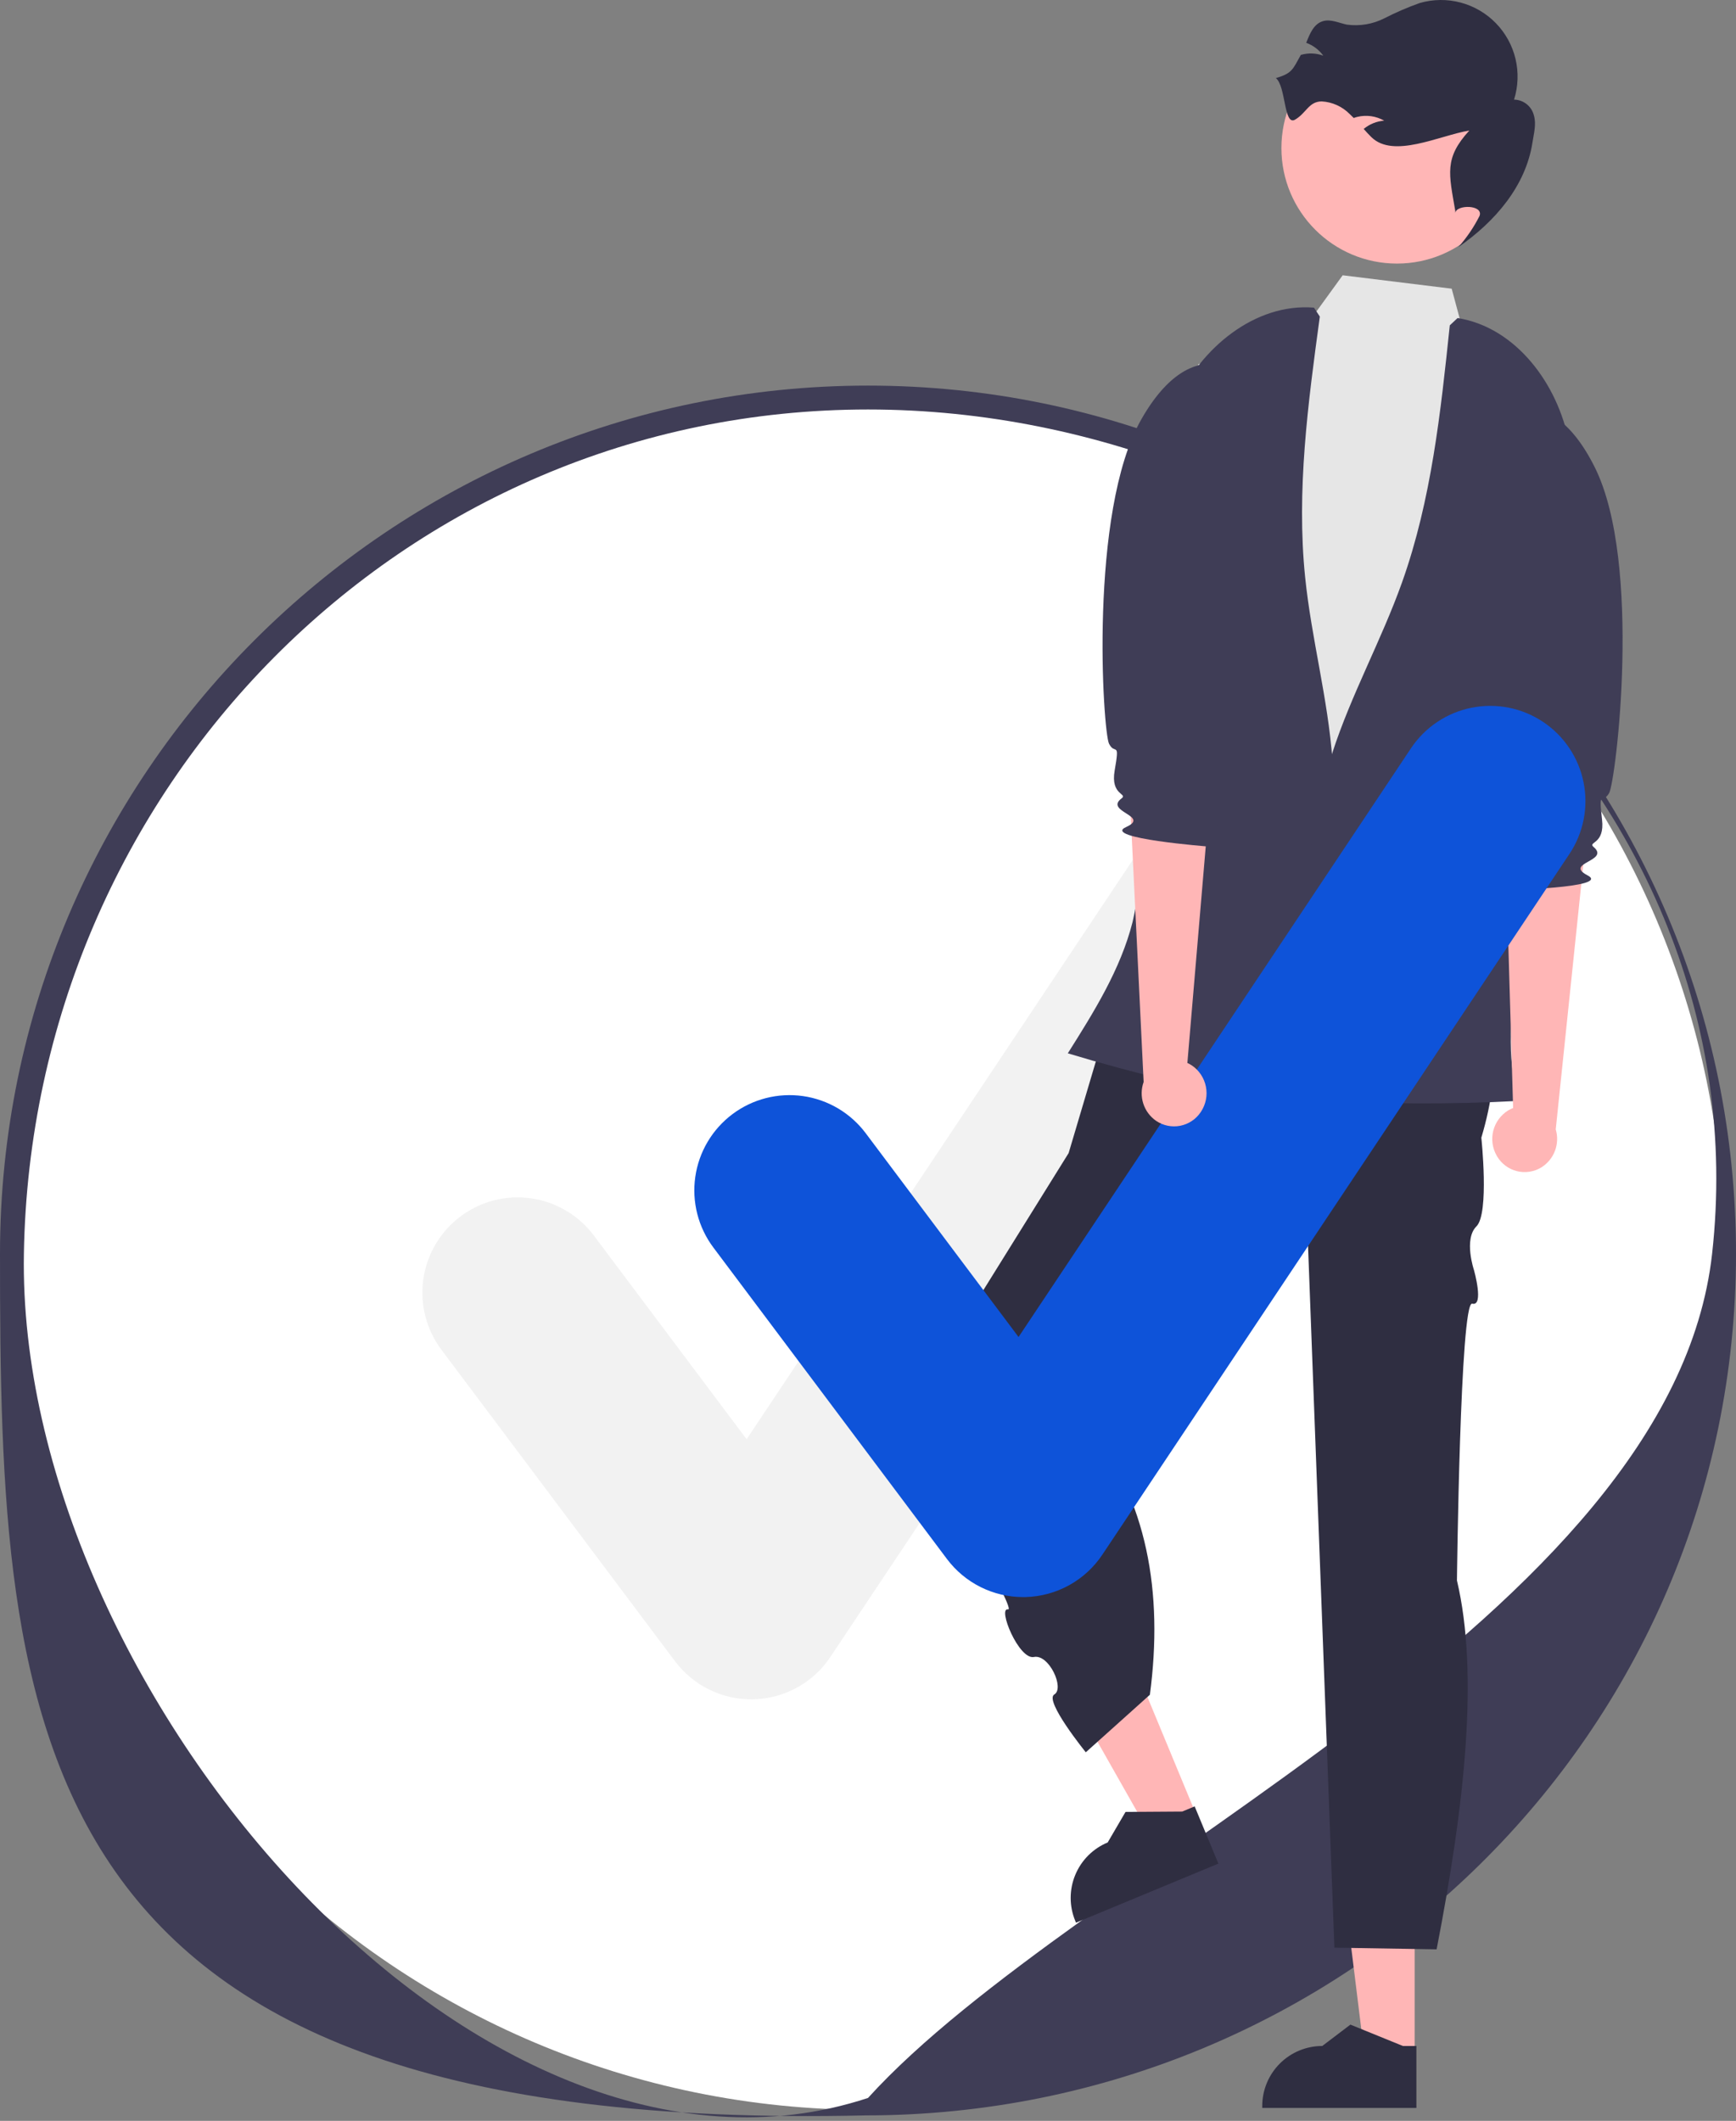 <svg width="158" height="193" viewBox="0 0 158 193" fill="none" xmlns="http://www.w3.org/2000/svg">
<rect x="0" y="0" width="158" height="193" fill="#808080" stroke="none"/>
<g id="Group 39955">
<path id="Vector" d="M79.001 192.002C122.031 192.002 156.914 157.119 156.914 114.089C156.914 71.059 122.031 36.176 79.001 36.176C35.971 36.176 1.088 71.059 1.088 114.089C1.088 157.119 35.971 192.002 79.001 192.002Z" fill="white"/>
<path id="Vector_2" d="M78.778 192.503C1.69 194.274 0 157.651 0 114.089C0 70.529 35.439 35.09 79 35.09C122.561 35.09 158 70.529 158 114.089C158 157.651 122.338 192.503 78.778 192.503ZM79 37.264C36.638 37.264 2.887 71.734 2.174 114.089C1.51 153.486 43.362 202.646 79 190.916C98.112 169.868 152.145 147.198 155.826 114.089C160.507 71.987 121.362 37.264 79 37.264Z" fill="#3F3D56"/>
<path id="Vector_3" d="M68.368 154.641C67.022 154.641 65.695 154.328 64.492 153.726C63.288 153.124 62.242 152.25 61.435 151.174L40.179 122.832C39.495 121.921 38.998 120.885 38.715 119.783C38.432 118.68 38.369 117.532 38.53 116.405C38.691 115.278 39.072 114.194 39.652 113.214C40.232 112.234 40.999 111.379 41.91 110.696C42.821 110.013 43.857 109.516 44.96 109.233C46.063 108.951 47.211 108.889 48.338 109.05C49.465 109.211 50.549 109.593 51.528 110.173C52.508 110.754 53.363 111.521 54.046 112.432L67.952 130.973L103.669 77.399C104.944 75.487 106.927 74.161 109.18 73.711C111.433 73.261 113.773 73.724 115.685 74.999C117.597 76.273 118.924 78.255 119.376 80.508C119.827 82.761 119.365 85.101 118.091 87.014L75.579 150.781C74.811 151.935 73.776 152.887 72.563 153.558C71.35 154.229 69.994 154.599 68.609 154.638C68.528 154.64 68.448 154.641 68.368 154.641Z" fill="#F2F2F2"/>
<path id="Vector_4" d="M128.755 187.062H124.194L122.023 169.465L128.757 169.465L128.755 187.062Z" fill="#FFB6B6"/>
<path id="Vector_5" d="M128.912 191.825L114.882 191.824V191.647C114.882 190.199 115.458 188.81 116.482 187.786C117.506 186.762 118.895 186.186 120.343 186.186L122.906 184.242L127.687 186.187L128.912 186.187L128.912 191.825Z" fill="#2F2E41"/>
<path id="Vector_6" d="M108.921 165.255L104.707 167.002L95.961 151.579L102.181 149L108.921 165.255Z" fill="#FFB6B6"/>
<path id="Vector_7" d="M110.89 169.591L97.931 174.965L97.863 174.801C97.308 173.463 97.308 171.96 97.862 170.622C98.415 169.283 99.478 168.22 100.815 167.665L102.438 164.887L107.6 164.852L108.731 164.383L110.89 169.591Z" fill="#2F2E41"/>
<path id="Vector_8" d="M133.969 86.961L101.592 90.344L97.261 104.93L82.263 129.033C82.263 129.033 92.728 146.648 91.746 146.456C90.763 146.265 92.727 151.066 94.103 150.787C95.479 150.509 96.909 153.639 95.958 154.196C95.007 154.753 98.823 159.459 98.823 159.459L104.655 154.225C105.895 144.868 104.397 136.54 99.057 129.655L115.766 111.617L118.934 110.302L121.449 177.239L130.752 177.392C133.318 164.188 134.608 152.303 132.602 143.825C132.602 143.825 132.89 118.357 133.99 118.635C135.09 118.914 134.157 115.596 134.157 115.596C134.157 115.596 133.194 112.77 134.378 111.598C135.562 110.426 134.822 103.531 134.822 103.531C136.778 97.006 136.19 91.619 133.969 86.961Z" fill="#2F2E41"/>
<path id="Vector_9" d="M109.074 33.133L118.024 30.813L122.202 25.051L132.124 26.271L134.237 34.131L141.301 38.231C141.301 38.231 137.396 79.526 138.325 81.794C139.254 84.061 142.584 83.874 139.74 86.797C136.896 89.72 136.519 88.543 137.179 91.725C137.839 94.907 142.649 98.275 137.179 98.242C131.709 98.208 98.699 97.737 99.642 93.964C100.586 90.192 100.571 91.15 101.993 88.784C103.415 86.419 104.372 87.741 103.893 84.251C103.415 80.76 103.886 78.403 103.886 76.516C103.886 74.63 105.466 57.489 105.466 57.489L109.074 33.133Z" fill="#E6E6E6"/>
<path id="Vector_10" d="M127.141 23.986C132.948 23.986 137.655 19.279 137.655 13.472C137.655 7.665 132.948 2.957 127.141 2.957C121.334 2.957 116.626 7.665 116.626 13.472C116.626 19.279 121.334 23.986 127.141 23.986Z" fill="#FFB6B6"/>
<path id="Vector_11" d="M116.124 7.107C117.047 7.853 116.835 11.481 117.864 10.89C118.893 10.298 119.107 9.239 120.292 9.228C121.257 9.281 122.168 9.694 122.846 10.384C122.972 10.498 123.092 10.617 123.208 10.736C123.315 10.698 123.42 10.664 123.531 10.637C124.362 10.434 125.239 10.557 125.981 10.982C125.296 11.031 124.643 11.294 124.115 11.734C124.341 11.988 124.571 12.242 124.812 12.478C126.825 14.451 130.954 12.35 133.731 11.876C131.418 14.4 131.874 15.81 132.449 19.184L132.452 19.369C132.57 18.59 135.062 18.629 134.652 19.662C134.136 20.682 133.49 21.631 132.731 22.486C136.127 20.133 138.868 16.89 139.474 12.973C139.599 12.149 139.841 11.309 139.607 10.505C139.507 10.099 139.276 9.738 138.949 9.477C138.622 9.217 138.218 9.072 137.8 9.065C138.178 7.863 138.223 6.581 137.932 5.356C137.64 4.13 137.021 3.007 136.142 2.105C135.262 1.203 134.155 0.556 132.937 0.233C131.719 -0.09 130.437 -0.077 129.226 0.271C128.121 0.663 127.044 1.128 126 1.663C124.947 2.199 123.756 2.401 122.585 2.241C121.855 2.091 121.116 1.713 120.401 1.927C119.573 2.175 119.217 3.05 118.885 3.895C119.508 4.123 120.049 4.531 120.439 5.068C119.795 4.83 119.092 4.802 118.43 4.986C118.418 4.988 118.406 4.992 118.395 4.996C117.645 6.34 117.601 6.67 116.124 7.107Z" fill="#2F2E41"/>
<path id="Vector_12" d="M119.59 27.996C114.204 27.563 109.287 31.681 107.045 36.597C104.803 41.513 104.656 47.09 104.547 52.492L104.209 69.284C104.159 71.768 104.109 74.254 103.985 76.736C103.921 79.151 103.617 81.554 103.078 83.909C101.98 88.231 99.565 92.082 97.185 95.853C103.278 97.695 109.475 99.175 115.744 100.285C118.874 90.16 122.04 79.744 121.271 69.174C120.864 63.581 119.359 58.12 118.787 52.541C117.978 44.64 119.051 36.681 120.122 28.811" fill="#3F3D56"/>
<path id="Vector_13" d="M132.662 28.941C137.996 29.799 141.795 34.968 142.805 40.276C143.816 45.583 142.634 51.035 141.457 56.309C140.238 61.772 139.018 67.236 137.798 72.7C137.257 75.126 136.715 77.552 136.246 79.992C135.79 82.363 137.699 85.404 137.721 87.818C137.762 92.277 136.896 95.95 138.312 100.178C131.956 100.52 125.584 100.486 119.231 100.076C118.595 89.497 117.993 78.627 121.251 68.542C122.974 63.206 125.732 58.258 127.613 52.975C130.276 45.492 131.123 37.505 131.951 29.606" fill="#3F3D56"/>
<path id="Vector_14" d="M136.221 105.169C135.825 104.479 135.713 103.661 135.911 102.89C136.109 102.119 136.599 101.455 137.279 101.04C137.418 100.958 137.564 100.888 137.715 100.83L137.035 77.669L144.404 75.793L141.594 102.777C141.786 103.422 141.759 104.112 141.518 104.74C141.277 105.369 140.834 105.899 140.259 106.249C139.93 106.446 139.566 106.575 139.187 106.63C138.808 106.686 138.422 106.666 138.051 106.572C137.679 106.478 137.33 106.312 137.023 106.083C136.716 105.855 136.457 105.568 136.261 105.239C136.247 105.216 136.234 105.193 136.221 105.169Z" fill="#FFB6B6"/>
<path id="Vector_15" d="M135.683 38.193C135.683 38.193 140.826 33.843 145.155 42.541C149.483 51.238 147.064 71.107 146.455 72.167C145.845 73.228 145.474 71.75 145.807 74.577C146.079 76.876 144.465 76.588 145.044 77.079C146.57 78.373 142.296 78.52 144.491 79.66C146.686 80.799 136.862 81.013 136.862 81.013C136.862 81.013 135.674 80.164 136.499 76.964C136.963 75.167 138.123 74.509 136.886 73.678C135.648 72.846 138.164 70.275 138.166 69.711C138.168 69.146 134.242 56.807 134.242 56.807L135.683 38.193Z" fill="#3F3D56"/>
<path id="Vector_16" d="M93.117 145.336C91.772 145.336 90.445 145.023 89.241 144.421C88.038 143.819 86.991 142.945 86.184 141.869L64.928 113.527C64.245 112.617 63.748 111.58 63.465 110.478C63.182 109.375 63.119 108.227 63.28 107.1C63.441 105.973 63.822 104.889 64.402 103.909C64.982 102.93 65.749 102.074 66.66 101.391C67.57 100.708 68.607 100.211 69.71 99.928C70.813 99.646 71.96 99.584 73.087 99.745C74.214 99.906 75.298 100.288 76.278 100.868C77.257 101.449 78.113 102.217 78.795 103.128L92.702 121.668L128.418 68.094C129.05 67.147 129.861 66.333 130.807 65.7C131.753 65.067 132.814 64.626 133.93 64.403C135.046 64.18 136.195 64.178 137.311 64.399C138.428 64.62 139.49 65.059 140.437 65.69C141.384 66.321 142.197 67.133 142.831 68.079C143.464 69.024 143.905 70.085 144.128 71.202C144.351 72.318 144.353 73.467 144.132 74.583C143.911 75.7 143.472 76.762 142.841 77.709L100.329 141.476C99.56 142.63 98.526 143.582 97.313 144.253C96.1 144.924 94.744 145.294 93.358 145.333C93.278 145.335 93.198 145.336 93.117 145.336Z" fill="#0E53D9"/>
<path id="Vector_17" d="M109.319 101.147C109.753 100.479 109.909 99.669 109.754 98.888C109.6 98.107 109.147 97.418 108.491 96.966C108.357 96.876 108.215 96.798 108.067 96.731L110.026 73.643L102.772 71.363L104.087 98.461C103.859 99.094 103.848 99.785 104.054 100.426C104.26 101.067 104.673 101.621 105.227 102.002C105.545 102.216 105.901 102.366 106.277 102.442C106.652 102.518 107.039 102.52 107.415 102.447C107.79 102.373 108.148 102.227 108.468 102.015C108.787 101.804 109.061 101.531 109.275 101.214C109.29 101.192 109.305 101.169 109.319 101.147Z" fill="#FFB6B6"/>
<path id="Vector_18" d="M113.569 34.351C113.569 34.351 108.674 29.724 103.871 38.169C99.069 46.613 100.386 66.585 100.936 67.678C101.486 68.77 101.938 67.316 101.449 70.12C101.051 72.4 102.678 72.202 102.073 72.66C100.478 73.867 104.737 74.251 102.482 75.267C100.227 76.284 110.025 77.04 110.025 77.04C110.025 77.04 111.258 76.258 110.611 73.018C110.247 71.198 109.125 70.477 110.407 69.715C111.689 68.953 109.318 66.246 109.348 65.683C109.377 65.12 113.979 53.016 113.979 53.016L113.569 34.351Z" fill="#3F3D56"/>
</g>
</svg>
